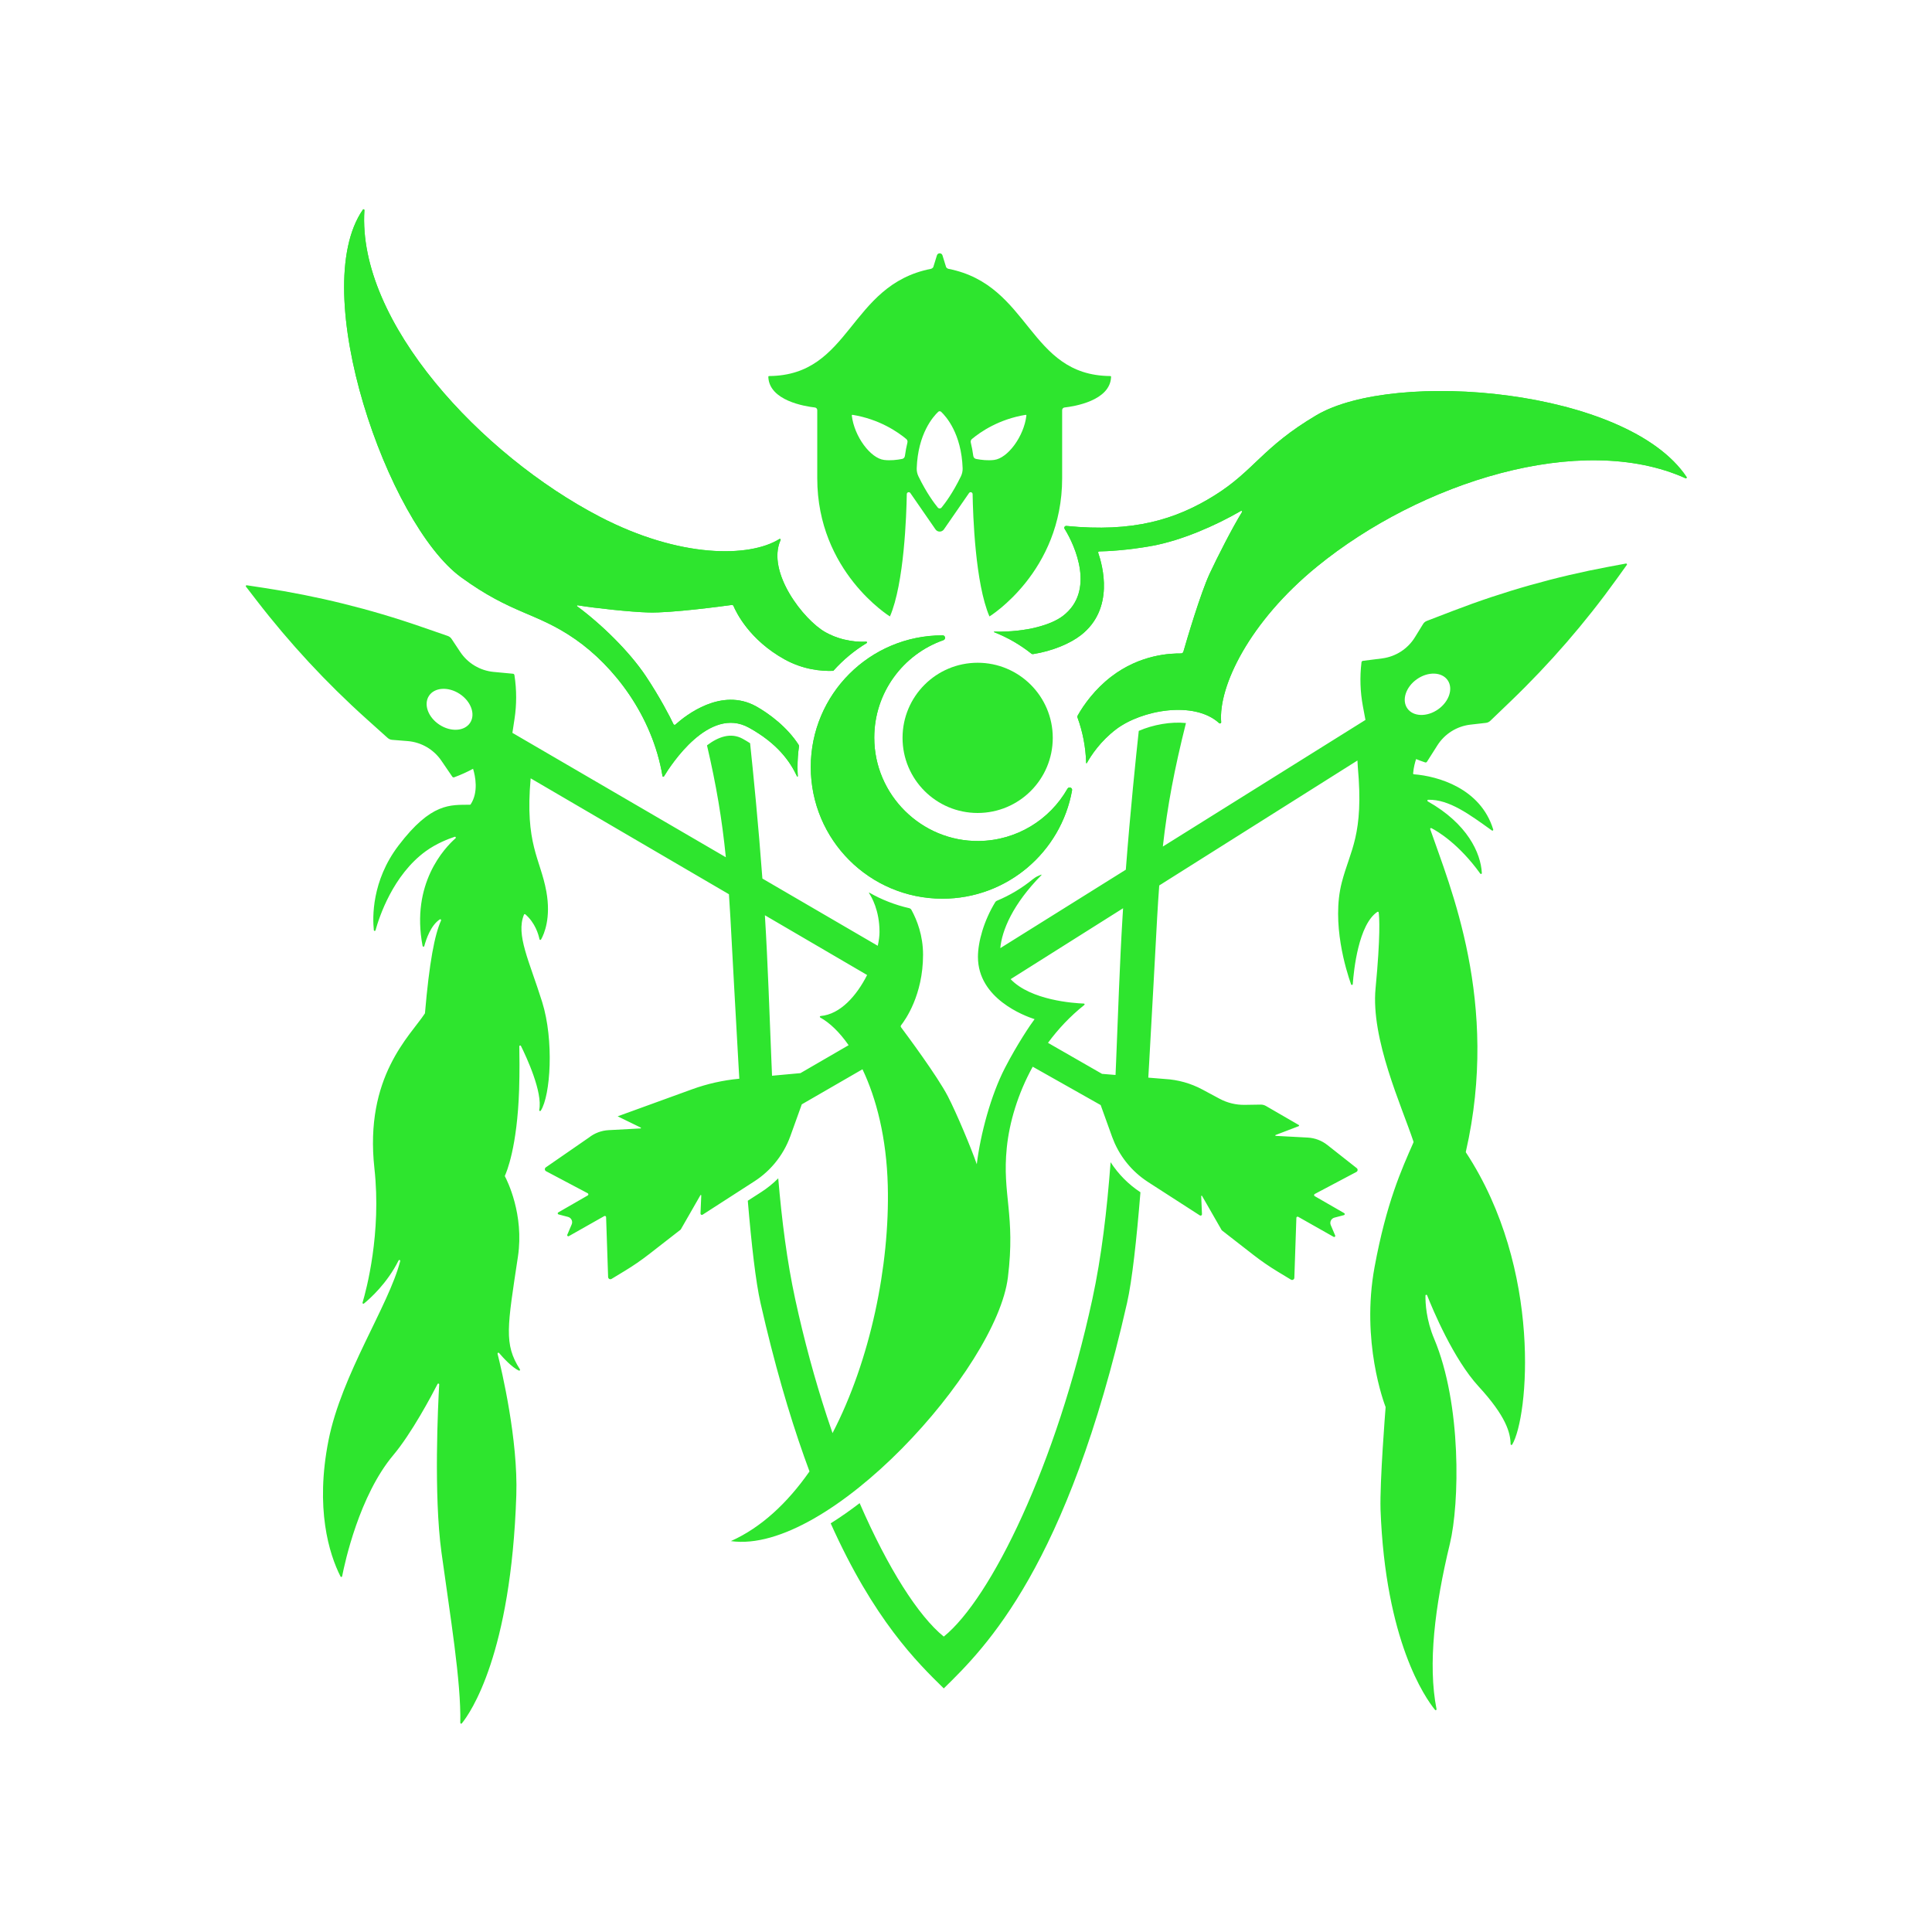 <svg width="1800" height="1800" viewBox="0 0 1800 1800" fill="none" xmlns="http://www.w3.org/2000/svg">
<path d="M814.537 687.28C814.537 645.288 841.426 609.576 878.936 596.425C881.378 595.569 880.798 591.941 878.209 591.939C878.161 591.939 878.112 591.939 878.064 591.939C810.31 591.939 755.381 646.857 755.381 714.611C755.38 782.42 810.152 837.231 877.961 837.285C938.332 837.335 988.542 793.768 998.816 736.357C999.272 733.813 995.812 732.593 994.533 734.84C978.154 763.611 947.365 783.119 911.998 783.547C858.636 784.192 814.537 740.647 814.537 687.28Z" fill="#2EE52E"/>
<path d="M910.858 617.474C872.21 617.474 840.879 648.804 840.879 687.452C840.879 726.1 872.21 757.431 910.858 757.431C949.506 757.431 980.836 726.1 980.836 687.452C980.836 648.804 949.506 617.474 910.858 617.474Z" fill="#2EE52E"/>
<path d="M429.609 537.824C477.176 572.443 499.776 570.38 535.942 595.517C571.682 620.351 607.734 666.387 617.244 723.073C617.357 723.748 618.241 723.929 618.593 723.34C625.024 712.691 660.725 657.439 697.765 677.949C724.392 692.692 736.068 709.416 742.578 723.312C742.757 723.692 743.321 723.541 743.294 723.121C743.118 720.3 743.033 717.46 743.033 714.609C743.033 708.139 743.492 701.771 744.374 695.54C744.457 694.959 744.336 694.367 744.02 693.872C733.437 677.381 716.269 664.624 704.425 658.065C672.03 640.129 638.77 666.531 629.318 675.032C628.72 675.564 627.78 675.375 627.437 674.643C624.264 667.851 614.517 649.107 601.664 629.869C586.282 606.851 560.292 581.524 537.709 564.861C537.273 564.528 537.557 563.835 538.1 563.929C554.429 566.609 587.509 570.172 604.381 570.637C625.5 571.227 673.465 564.776 681.738 563.636C682.442 563.54 683.126 563.929 683.401 564.585C685.777 570.248 698.041 596.079 730.958 614.308C748.249 623.875 765.092 625.404 776.084 625.015C776.274 625.005 776.454 624.92 776.577 624.777C785.517 614.784 795.929 606.129 807.453 599.137C808.089 598.757 807.785 597.788 807.044 597.825C800.594 598.187 785.08 597.901 769.177 589.096C748.913 577.876 713.868 533.084 727.244 503.111C727.538 502.436 726.806 501.781 726.18 502.171C698.488 519.527 633.545 520.344 558.638 481.347C448.59 424.08 332.766 300.153 339.512 195.843C339.558 195.045 338.533 194.684 338.077 195.34C285.75 271.025 361.276 488.092 429.609 537.824Z" fill="#2EE52E"/>
<path d="M1571.35 444.411C1516.19 361.979 1299.13 343.815 1226.34 386.927C1175.72 416.908 1168.67 438.473 1131.28 461.739C1095.44 484.029 1055.84 496.213 993.518 489.999C992.071 489.853 991.093 491.432 991.861 492.665C1002.02 509.001 1020.26 550.676 990.526 573.659C979.842 581.929 957.115 589.048 926.311 588.5C926.026 588.495 925.945 588.877 926.211 588.981C938.81 593.916 950.481 600.691 960.911 608.983C961.363 609.343 961.945 609.501 962.515 609.411C980.615 606.535 997.151 599.512 1007.13 591.708C1038.63 567.084 1027.17 526.681 1023.18 515.053C1022.95 514.416 1023.42 513.751 1024.09 513.741C1031.14 513.637 1050.71 512.735 1073.71 508.497C1100.62 503.539 1132.06 489.992 1156.11 476.027C1156.8 475.628 1157.56 476.407 1157.15 477.091C1148.31 491.312 1134 519.423 1127.02 534.433C1118.62 552.531 1105.83 595.575 1102.55 607.117C1102.27 608.124 1101.34 608.808 1100.3 608.799C1091.31 608.732 1062.56 609.349 1035.02 630.659C1020.21 642.109 1009.74 656.441 1003.95 666.848C1003.68 667.32 1003.65 667.873 1003.84 668.38C1008.7 681.673 1011.53 695.929 1011.95 710.784C1011.96 711.125 1012.4 711.245 1012.57 710.945C1016.52 703.825 1025.22 690.535 1039.93 679.393C1063.48 661.552 1112.55 652.441 1135.85 673.721C1136.61 674.416 1137.82 673.817 1137.74 672.8C1134.99 639.703 1163.77 579.416 1227.13 527.773C1323.32 449.351 1472.74 401.68 1570.37 445.569C1571.1 445.893 1571.79 445.076 1571.35 444.411Z" fill="#2EE52E"/>
<path d="M1034.72 1082.81C1031.34 1127.65 1026.28 1170.8 1017.74 1210.27C984.219 1365.04 923.247 1489.24 879.291 1524.78C855.768 1505.76 827.364 1461.34 800.906 1400.43C800.707 1400.59 800.518 1400.74 800.318 1400.89C792.338 1406.99 783.436 1413.31 773.926 1419.25C814.14 1508.98 854.211 1548.54 879.291 1573.06C918.479 1534.74 994.26 1459.73 1050.03 1213.96C1054.75 1193.14 1058.88 1155.51 1062.53 1110.82C1051.41 1103.52 1041.92 1093.92 1034.72 1082.81Z" fill="#2EE52E"/>
<path d="M1339.84 660.886C1329.49 668.172 1316.67 667.795 1311.21 660.042C1305.75 652.287 1309.72 640.095 1320.06 632.808C1330.41 625.52 1343.23 625.899 1348.69 633.652C1354.15 641.406 1350.18 653.599 1339.84 660.886ZM1045.89 853.519C1043.17 897.968 1041.72 943.978 1039.83 989.644C1039.66 993.604 1039.5 997.566 1039.32 1001.52L1026.74 1000.49L976.384 971.594C985.838 958.768 997.076 946.766 1010.22 936.311C1010.76 935.883 1010.49 935.028 1009.8 935C1000.37 934.647 960.36 931.983 941.568 912.254L1046.35 846.191C1046.2 848.635 1046.04 851.078 1045.89 853.519ZM745.743 999.82L719.292 1002.24V1002.23C719.112 998.279 718.951 994.318 718.788 990.356C716.879 944.462 715.435 898.196 712.68 853.519C712.664 853.254 712.647 852.988 712.631 852.724L807.87 908.399C798.207 927.495 783.04 945.015 764.503 946.608C763.771 946.675 763.552 947.635 764.199 947.996C773 952.864 782.14 961.587 790.639 973.783L745.743 999.82ZM409.423 675.2C398.836 668.264 394.467 656.212 399.664 648.28C404.862 640.347 417.656 639.54 428.243 646.476C438.83 653.412 443.199 665.466 438.002 673.398C432.806 681.33 420.011 682.138 409.423 675.2ZM1514.89 525.035L1499.04 527.992C1449.59 537.212 1401.08 550.927 1354.12 568.966L1329.35 578.48C1327.89 579.039 1326.66 580.06 1325.85 581.387L1318.26 593.703C1311.58 604.551 1300.35 611.796 1287.72 613.414L1269.74 615.712C1269.08 615.798 1268.56 616.322 1268.48 616.986L1268.43 617.4C1266.81 630.89 1267.27 644.546 1269.76 657.899L1272.16 670.74L1083.39 788.716C1087.66 750.727 1094.08 716.911 1104.93 673.636C1090.89 672.192 1074.43 675.108 1060.97 680.942C1058.33 705.16 1053.1 755.436 1048.9 810.276L931.951 883.364C933.459 866.844 943.535 842.432 970.278 815.331C970.483 815.122 970.256 814.78 969.988 814.9C969.162 815.272 968.306 815.642 967.424 816.01C965.608 816.767 963.923 817.796 962.399 819.043C952.286 827.315 940.951 834.148 928.708 839.236C928.118 839.482 927.615 839.902 927.28 840.447C916.647 857.822 911.126 877.531 911.126 891.519C911.126 930.354 954.246 946.41 963.899 949.535C960.535 953.886 947.748 972.734 936.226 995.078C923.2 1020.34 913.472 1056.54 910.043 1084.7C904.96 1069.94 891.214 1037.08 883.091 1021.39C873.372 1002.63 844.502 963.794 839.496 957.106C839.068 956.536 839.078 955.748 839.524 955.187C843.324 950.371 859.987 927.134 859.987 889.504C859.987 871.631 854.404 857.266 849.158 847.711C848.711 846.899 847.944 846.318 847.04 846.111C833.964 843.131 821.338 838.191 809.988 831.694C809.751 831.558 809.495 831.826 809.647 832.052C811.954 835.482 819.423 848.14 819.423 868.272C819.423 871.943 818.862 876.35 817.792 881.175L710.302 818.528C706.575 768.176 701.846 720.724 698.848 692.446C696.739 691.068 694.47 689.7 692.018 688.342C680.836 682.148 669.047 686.547 658.692 694.431C667.384 731.735 672.648 762.94 676.247 798.68L477.388 682.782L479.358 669.868C481.407 656.438 481.398 642.775 479.332 629.347L479.268 628.935C479.167 628.275 478.63 627.768 477.966 627.706L459.924 626.01C447.239 624.816 435.774 617.951 428.734 607.332L420.74 595.279C419.88 593.98 418.616 593 417.144 592.491L392.068 583.811C344.532 567.355 295.592 555.274 245.86 547.715L229.915 545.291C229.208 545.183 228.731 545.994 229.167 546.56L239.014 559.339C269.715 599.184 303.99 636.146 341.41 669.762L361.15 687.496C362.308 688.536 363.779 689.168 365.331 689.292L379.75 690.446C392.45 691.462 404.008 698.167 411.196 708.687L421.419 723.648C421.795 724.199 422.499 724.424 423.126 724.194L423.519 724.048C429.45 721.863 435.2 719.247 440.748 716.255C442.807 722.998 445.992 737.914 438.52 749.386C438.372 749.612 438.115 749.752 437.844 749.755C419.648 749.996 401.887 747.536 371.271 787.798C346.146 820.839 347.075 855.035 348.288 866.603C348.382 867.491 349.631 867.591 349.87 866.73C353.315 854.248 366.106 815.344 396.592 793.106C406.616 785.792 417.863 781.516 423.627 779.63C424.463 779.355 425.064 780.424 424.404 781.007C414.171 790.044 382.632 823.256 393.724 881.358C393.886 882.202 395.079 882.258 395.303 881.427C396.994 875.126 401.371 862.084 409.726 856.588C410.398 856.147 411.246 856.855 410.918 857.59C404.954 870.962 400.051 896.014 395.938 943.895C395.926 944.031 395.883 944.16 395.808 944.272C382.198 965.056 339.398 1003 348.832 1088.54C355.502 1149.01 341.274 1201.86 337.775 1213.64C337.55 1214.4 338.439 1214.99 339.056 1214.49C344.666 1209.94 360.651 1195.77 371.36 1174.32C371.79 1173.46 373.107 1173.95 372.868 1174.88C362.268 1216.32 318.188 1280.47 306.031 1342.09C293.562 1405.29 306.48 1447.55 317.254 1468.79C317.602 1469.48 318.616 1469.34 318.764 1468.58C321.239 1455.9 334.703 1393.44 366.415 1355.71C383.496 1335.39 401.992 1300.49 407.666 1289.46C408.064 1288.68 409.236 1289 409.187 1289.87C408.118 1308.76 403.974 1392.64 411.292 1446.2C419.42 1505.69 429.654 1566.53 428.852 1605.1C428.836 1605.87 429.795 1606.23 430.282 1605.63C438.3 1595.75 476.14 1541.52 481.035 1393.04C482.734 1341.52 467.46 1276.81 463.57 1261.27C463.363 1260.44 464.412 1259.9 464.967 1260.55C468.847 1265.08 476.934 1273.92 483.382 1276.94C484.116 1277.29 484.842 1276.45 484.403 1275.77C469.287 1252.21 472.711 1236.11 482.547 1170.78C488.471 1131.44 472.392 1099.67 470.452 1096.02C470.334 1095.8 470.327 1095.55 470.434 1095.32C471.87 1092.25 481.876 1069.05 483.652 1015.15C484.19 998.85 483.97 982.004 483.834 974.862C483.818 974 484.98 973.719 485.363 974.491C490.468 984.79 505.778 1017.6 502.371 1034.16C502.188 1035.05 503.351 1035.53 503.842 1034.77C512.952 1020.6 516.266 969.219 505.13 933.558C493.204 895.37 480.392 870.97 488.176 852.158C488.383 851.656 489.039 851.504 489.451 851.859C498.638 859.795 501.698 870.58 502.612 875.052C502.763 875.784 503.738 875.948 504.104 875.298C506.902 870.335 513.544 855.288 508.979 830.358C503.372 799.736 488.923 786.655 494.4 725.151L679.138 833.144C679.622 840.123 680.071 847.335 680.494 854.858C682.651 893.323 685.159 942.799 688.104 993.159C688.331 997.111 688.559 1001.06 688.798 1005.02C673.734 1006.41 658.912 1009.73 644.694 1014.9L575.452 1040.06L596.918 1050.53C597.344 1050.69 597.24 1051.33 596.784 1051.34L567.046 1052.93C560.354 1053.28 553.935 1055.7 548.672 1059.85L508.431 1087.67C507.236 1088.62 507.404 1090.48 508.75 1091.19L547.568 1111.74C548.366 1112.16 548.386 1113.3 547.604 1113.75L520.111 1129.58C519.324 1130.03 519.482 1131.21 520.36 1131.44L529.236 1133.77C532.251 1134.57 533.86 1137.85 532.642 1140.72L528.524 1150.41C528.144 1151.3 529.115 1152.17 529.96 1151.69L562.975 1133.01C563.724 1132.58 564.656 1133.1 564.686 1133.96L566.571 1189.8C566.626 1191.41 568.391 1192.37 569.767 1191.53L582.442 1183.85C590.119 1179.19 597.519 1174.09 604.607 1168.58L634.199 1145.56L652.563 1113.54C652.782 1113.15 653.371 1113.32 653.351 1113.77L652.639 1130.58C652.595 1131.62 653.735 1132.27 654.604 1131.71L695.608 1105.28V1105.28L698.752 1103.25L702.852 1100.61C703.842 1099.97 704.815 1099.31 705.775 1098.63C706.112 1098.4 706.439 1098.14 706.772 1097.9C707.383 1097.46 707.995 1097.02 708.592 1096.56C708.984 1096.25 709.364 1095.94 709.751 1095.63C710.278 1095.21 710.808 1094.79 711.326 1094.36C711.702 1094.04 712.064 1093.71 712.435 1093.39C712.951 1092.94 713.47 1092.5 713.974 1092.03C714.304 1091.73 714.623 1091.42 714.947 1091.12C715.483 1090.61 716.019 1090.11 716.542 1089.59C716.806 1089.32 717.062 1089.05 717.323 1088.79C717.899 1088.2 718.471 1087.61 719.028 1087C719.214 1086.8 719.392 1086.6 719.575 1086.4C720.207 1085.7 720.831 1084.99 721.44 1084.27C721.53 1084.17 721.618 1084.06 721.707 1083.95C728.007 1076.43 732.996 1067.82 736.363 1058.47L747.012 1028.89L803.548 996.22C816.476 1023.33 825.983 1060.09 827.127 1104.66C829.044 1179.17 810.92 1267.15 775.646 1335.2C773.851 1330 772.074 1324.72 770.316 1319.36C759.25 1285.49 749.199 1248.83 740.848 1210.27C733.258 1175.23 728.422 1137.28 725.068 1097.83C720.29 1102.62 714.999 1106.91 709.288 1110.59L696.702 1118.7C700.188 1159.92 704.111 1194.38 708.558 1213.96C721.287 1270.05 735.063 1317.26 749.208 1357.16C750.86 1361.84 752.522 1366.42 754.192 1370.9C733.699 1400.23 709.17 1423.21 680.94 1435.81C772.14 1448.78 928.502 1274.92 939.027 1190.19C946.275 1131.81 933.527 1113.04 938.002 1069.23C940.404 1045.67 948.264 1019.01 962.159 993.828L1025.47 1029.56L1036.12 1059.14C1036.18 1059.31 1036.25 1059.48 1036.32 1059.65V1059.65C1036.34 1059.7 1036.36 1059.75 1036.38 1059.81C1037 1061.5 1037.68 1063.16 1038.41 1064.81C1038.46 1064.91 1038.5 1065.03 1038.55 1065.14C1038.83 1065.75 1039.12 1066.35 1039.41 1066.95C1039.58 1067.31 1039.75 1067.67 1039.93 1068.03C1040.2 1068.58 1040.48 1069.12 1040.76 1069.66C1040.97 1070.07 1041.19 1070.48 1041.41 1070.88C1041.69 1071.39 1041.97 1071.89 1042.25 1072.39C1042.5 1072.82 1042.75 1073.25 1043.01 1073.68C1043.29 1074.15 1043.57 1074.62 1043.86 1075.09C1044.15 1075.55 1044.45 1076.01 1044.75 1076.47C1045.02 1076.89 1045.29 1077.31 1045.57 1077.73C1045.98 1078.34 1046.41 1078.94 1046.83 1079.53C1047.12 1079.94 1047.41 1080.34 1047.71 1080.74C1048.21 1081.42 1048.73 1082.1 1049.25 1082.76C1049.51 1083.09 1049.77 1083.4 1050.03 1083.72C1050.44 1084.23 1050.86 1084.73 1051.29 1085.23C1051.57 1085.57 1051.87 1085.9 1052.16 1086.23C1052.58 1086.7 1053 1087.17 1053.42 1087.63C1053.73 1087.97 1054.03 1088.29 1054.34 1088.62C1054.78 1089.07 1055.22 1089.52 1055.66 1089.97C1055.97 1090.28 1056.29 1090.6 1056.61 1090.91C1057.07 1091.36 1057.55 1091.81 1058.03 1092.25C1058.34 1092.54 1058.64 1092.82 1058.95 1093.1C1059.54 1093.63 1060.14 1094.15 1060.75 1094.67C1061.17 1095.02 1061.59 1095.37 1062.01 1095.72C1062.54 1096.15 1063.08 1096.59 1063.62 1097.01C1063.62 1097.01 1063.62 1097.01 1063.62 1097.01C1065.56 1098.51 1067.56 1099.94 1069.63 1101.28L1117.88 1132.38C1118.75 1132.94 1119.89 1132.29 1119.85 1131.25L1119.13 1114.44C1119.11 1113.99 1119.7 1113.82 1119.92 1114.21L1138.29 1146.23L1167.88 1169.25C1174.97 1174.76 1182.37 1179.86 1190.04 1184.52L1202.72 1192.2C1204.09 1193.04 1205.86 1192.08 1205.91 1190.47L1207.8 1134.63C1207.83 1133.77 1208.76 1133.25 1209.51 1133.68L1242.53 1152.36C1243.37 1152.84 1244.34 1151.97 1243.96 1151.08L1239.84 1141.39C1238.63 1138.52 1240.24 1135.24 1243.25 1134.44L1252.13 1132.11C1253 1131.88 1253.16 1130.7 1252.37 1130.25L1224.88 1114.42C1224.1 1113.97 1224.12 1112.83 1224.92 1112.41L1263.74 1091.86C1265.08 1091.15 1265.25 1089.29 1264.05 1088.34L1236.68 1066.77C1231.42 1062.62 1225 1060.2 1218.31 1059.85L1188.57 1058.26C1188.11 1058.25 1188.01 1057.61 1188.44 1057.45L1209.94 1049.24C1210.43 1049.05 1210.48 1048.39 1210.03 1048.12L1179.45 1030.41C1177.96 1029.55 1176.27 1029.11 1174.56 1029.14L1159.65 1029.37C1151.5 1029.49 1143.45 1027.53 1136.27 1023.68L1120.27 1015.1C1109.46 1009.3 1097.51 1005.95 1085.26 1005.27L1069.84 1004.01C1070.08 1000.06 1070.31 996.094 1070.54 992.152C1073.45 942.134 1075.94 893.067 1078.09 854.858C1078.68 844.351 1079.32 834.444 1080.04 824.955L1264.69 708.544C1264.74 710.378 1264.85 712.318 1265.03 714.395C1270.81 778.19 1258.02 791.58 1250.11 822.14C1240.29 860.066 1254.25 904.383 1258.77 917.118C1259.07 917.942 1260.27 917.775 1260.34 916.903C1261.28 903.904 1265.68 861.362 1283.23 849.595C1283.74 849.255 1284.42 849.544 1284.5 850.148C1285.07 854.399 1286.33 871.112 1281.58 920.783C1277.05 968.054 1305.9 1030.43 1316.95 1063.75C1317.01 1063.94 1317 1064.14 1316.92 1064.32C1305.57 1090.07 1291.72 1120.63 1280.66 1180.42C1267.85 1249.73 1289.55 1307.33 1290.89 1310.79C1290.93 1310.9 1290.95 1311.01 1290.94 1311.13C1290.63 1314.98 1285.48 1380.11 1286.2 1406.35C1290.74 1528.95 1327.81 1581.78 1336.98 1593.05C1337.51 1593.7 1338.55 1593.2 1338.39 1592.38C1330.14 1550.75 1336.76 1496.42 1350.81 1438.33C1359.84 1400.97 1361.88 1308.42 1336.17 1247.32C1328.75 1229.69 1327.97 1214.07 1328.07 1207.11C1328.08 1206.22 1329.3 1206 1329.62 1206.82C1334.81 1219.93 1354.07 1266.16 1377.64 1291.8C1403.19 1319.6 1407.22 1334.83 1407.39 1345.46C1407.4 1346.27 1408.46 1346.57 1408.88 1345.87C1423.95 1320.84 1437.37 1182.69 1365.79 1073.72C1365.67 1073.54 1365.63 1073.32 1365.68 1073.11C1397.5 933.808 1350.6 825.267 1332.5 772.532C1332.27 771.844 1332.99 771.22 1333.63 771.555C1339.49 774.59 1359.12 786.174 1379.14 813.944C1379.61 814.592 1380.65 814.234 1380.6 813.435C1379.63 794.699 1367.17 767.46 1330.25 746.64C1329.54 746.242 1329.8 745.148 1330.62 745.127C1350.21 744.623 1369.31 758.968 1389.95 773.736C1390.58 774.187 1391.42 773.576 1391.19 772.834C1379.46 734.294 1339.41 723.076 1317.31 721.384C1316.87 721.351 1316.53 720.96 1316.57 720.515C1317.04 714.843 1318.43 709.962 1319.35 707.21C1322 708.278 1324.67 709.28 1327.39 710.178L1327.78 710.31C1328.42 710.52 1329.11 710.271 1329.47 709.708L1339.19 694.412C1346.02 683.658 1357.35 676.57 1370 675.128L1384.37 673.492C1385.92 673.316 1387.37 672.636 1388.49 671.556L1407.63 653.172C1443.9 618.322 1476.92 580.232 1506.27 539.379L1515.68 526.279C1516.1 525.698 1515.59 524.904 1514.89 525.035Z" fill="#2EE52E"/>
<path d="M794.342 386.493C819.322 390.557 836.498 402.46 844.358 409.021C845.31 409.816 845.725 411.081 845.433 412.28C844.481 416.198 843.676 420.374 843.07 424.82C842.88 426.186 841.873 427.305 840.506 427.574C835.569 428.548 829.466 429.232 823.678 428.514C811.014 426.958 795.921 406.692 793.604 387.188C793.558 386.773 793.928 386.426 794.342 386.493ZM854.089 436.268C855.19 403.958 869.565 387.952 874.105 383.676C874.876 382.945 876.072 382.945 876.841 383.676C881.392 387.952 895.756 403.958 896.868 436.268C896.953 438.87 896.384 441.474 895.242 443.821C887.72 459.296 880.47 468.929 877.241 472.862C876.32 473.973 874.628 473.973 873.716 472.862C870.477 468.929 863.228 459.296 855.704 443.821C854.564 441.474 853.994 438.87 854.089 436.268ZM905.516 409.021C913.376 402.46 930.552 390.557 955.542 386.493C955.945 386.426 956.326 386.773 956.27 387.188C953.952 406.692 938.86 426.958 926.196 428.514C920.406 429.232 914.316 428.548 909.366 427.574C908.012 427.305 906.993 426.186 906.802 424.82C906.198 420.374 905.404 416.198 904.452 412.28C904.149 411.081 904.564 409.816 905.516 409.021ZM759.222 379.648C760.476 379.79 761.416 380.854 761.416 382.108V445.578C761.416 532.76 829.142 574.332 829.142 574.332C842.413 543.561 844.504 479.749 844.836 460.35C844.874 458.574 847.154 457.89 848.161 459.353L871.578 493.221C873.469 495.957 877.525 495.957 879.416 493.221L902.834 459.353C903.841 457.89 906.121 458.574 906.158 460.35C906.49 479.749 908.581 543.561 921.853 574.332C921.853 574.332 989.578 532.76 989.578 445.578V382.108C989.578 380.854 990.518 379.79 991.773 379.648C1000.77 378.632 1034.44 373.349 1035.17 351.09C1035.18 350.692 1034.85 350.36 1034.45 350.35C957.933 349.818 960.242 265.638 883.872 250.514C882.865 250.314 881.99 249.717 881.458 248.833L878.082 237.905C877.297 235.362 873.698 235.362 872.913 237.905L869.536 248.833C869.004 249.717 868.13 250.314 867.122 250.514C790.753 265.638 793.061 349.818 716.548 350.35C716.149 350.36 715.817 350.692 715.826 351.09C716.557 373.349 750.225 378.632 759.222 379.648Z" fill="#2EE52E"/>
<path d="M814.537 687.28C814.537 645.288 841.426 609.576 878.936 596.425C881.378 595.569 880.798 591.941 878.209 591.939C878.161 591.939 878.112 591.939 878.064 591.939C810.31 591.939 755.381 646.857 755.381 714.611C755.38 782.42 810.152 837.231 877.961 837.285C938.332 837.335 988.542 793.768 998.816 736.357C999.272 733.813 995.812 732.593 994.533 734.84C978.154 763.611 947.365 783.119 911.998 783.547C858.636 784.192 814.537 740.647 814.537 687.28Z" fill="#2EE52E"/>
<path d="M429.609 537.824C477.176 572.443 499.776 570.38 535.942 595.517C571.682 620.351 607.734 666.387 617.244 723.073C617.357 723.748 618.241 723.929 618.593 723.34C625.024 712.691 660.725 657.439 697.765 677.949C724.392 692.692 736.068 709.416 742.578 723.312C742.757 723.692 743.321 723.541 743.294 723.121C743.118 720.3 743.033 717.46 743.033 714.609C743.033 708.139 743.492 701.771 744.374 695.54C744.457 694.959 744.336 694.367 744.02 693.872C733.437 677.381 716.269 664.624 704.425 658.065C672.03 640.129 638.77 666.531 629.318 675.032C628.72 675.564 627.78 675.375 627.437 674.643C624.264 667.851 614.517 649.107 601.664 629.869C586.282 606.851 560.292 581.524 537.709 564.861C537.273 564.528 537.557 563.835 538.1 563.929C554.429 566.609 587.509 570.172 604.381 570.637C625.5 571.227 673.465 564.776 681.738 563.636C682.442 563.54 683.126 563.929 683.401 564.585C685.777 570.248 698.041 596.079 730.958 614.308C748.249 623.875 765.092 625.404 776.084 625.015C776.274 625.005 776.454 624.92 776.577 624.777C785.517 614.784 795.929 606.129 807.453 599.137C808.089 598.757 807.785 597.788 807.044 597.825C800.594 598.187 785.08 597.901 769.177 589.096C748.913 577.876 713.868 533.084 727.244 503.111C727.538 502.436 726.806 501.781 726.18 502.171C698.488 519.527 633.545 520.344 558.638 481.347C448.59 424.08 332.766 300.153 339.512 195.843C339.558 195.045 338.533 194.684 338.077 195.34C285.75 271.025 361.276 488.092 429.609 537.824Z" fill="#2EE52E"/>
<path d="M1571.35 444.411C1516.19 361.979 1299.13 343.815 1226.34 386.927C1175.72 416.908 1168.67 438.473 1131.28 461.739C1095.44 484.029 1055.84 496.213 993.518 489.999C992.071 489.853 991.093 491.432 991.861 492.665C1002.02 509.001 1020.26 550.676 990.526 573.659C979.842 581.929 957.115 589.048 926.311 588.5C926.026 588.495 925.945 588.877 926.211 588.981C938.81 593.916 950.481 600.691 960.911 608.983C961.363 609.343 961.945 609.501 962.515 609.411C980.615 606.535 997.151 599.512 1007.13 591.708C1038.63 567.084 1027.17 526.681 1023.18 515.053C1022.95 514.416 1023.42 513.751 1024.09 513.741C1031.14 513.637 1050.71 512.735 1073.71 508.497C1100.62 503.539 1132.06 489.992 1156.11 476.027C1156.8 475.628 1157.56 476.407 1157.15 477.091C1148.31 491.312 1134 519.423 1127.02 534.433C1118.62 552.531 1105.83 595.575 1102.55 607.117C1102.27 608.124 1101.34 608.808 1100.3 608.799C1091.31 608.732 1062.56 609.349 1035.02 630.659C1020.21 642.109 1009.74 656.441 1003.95 666.848C1003.68 667.32 1003.65 667.873 1003.84 668.38C1008.7 681.673 1011.53 695.929 1011.95 710.784C1011.96 711.125 1012.4 711.245 1012.57 710.945C1016.52 703.825 1025.22 690.535 1039.93 679.393C1063.48 661.552 1112.55 652.441 1135.85 673.721C1136.61 674.416 1137.82 673.817 1137.74 672.8C1134.99 639.703 1163.77 579.416 1227.13 527.773C1323.32 449.351 1472.74 401.68 1570.37 445.569C1571.1 445.893 1571.79 445.076 1571.35 444.411Z" fill="#2EE52E"/>
</svg>
